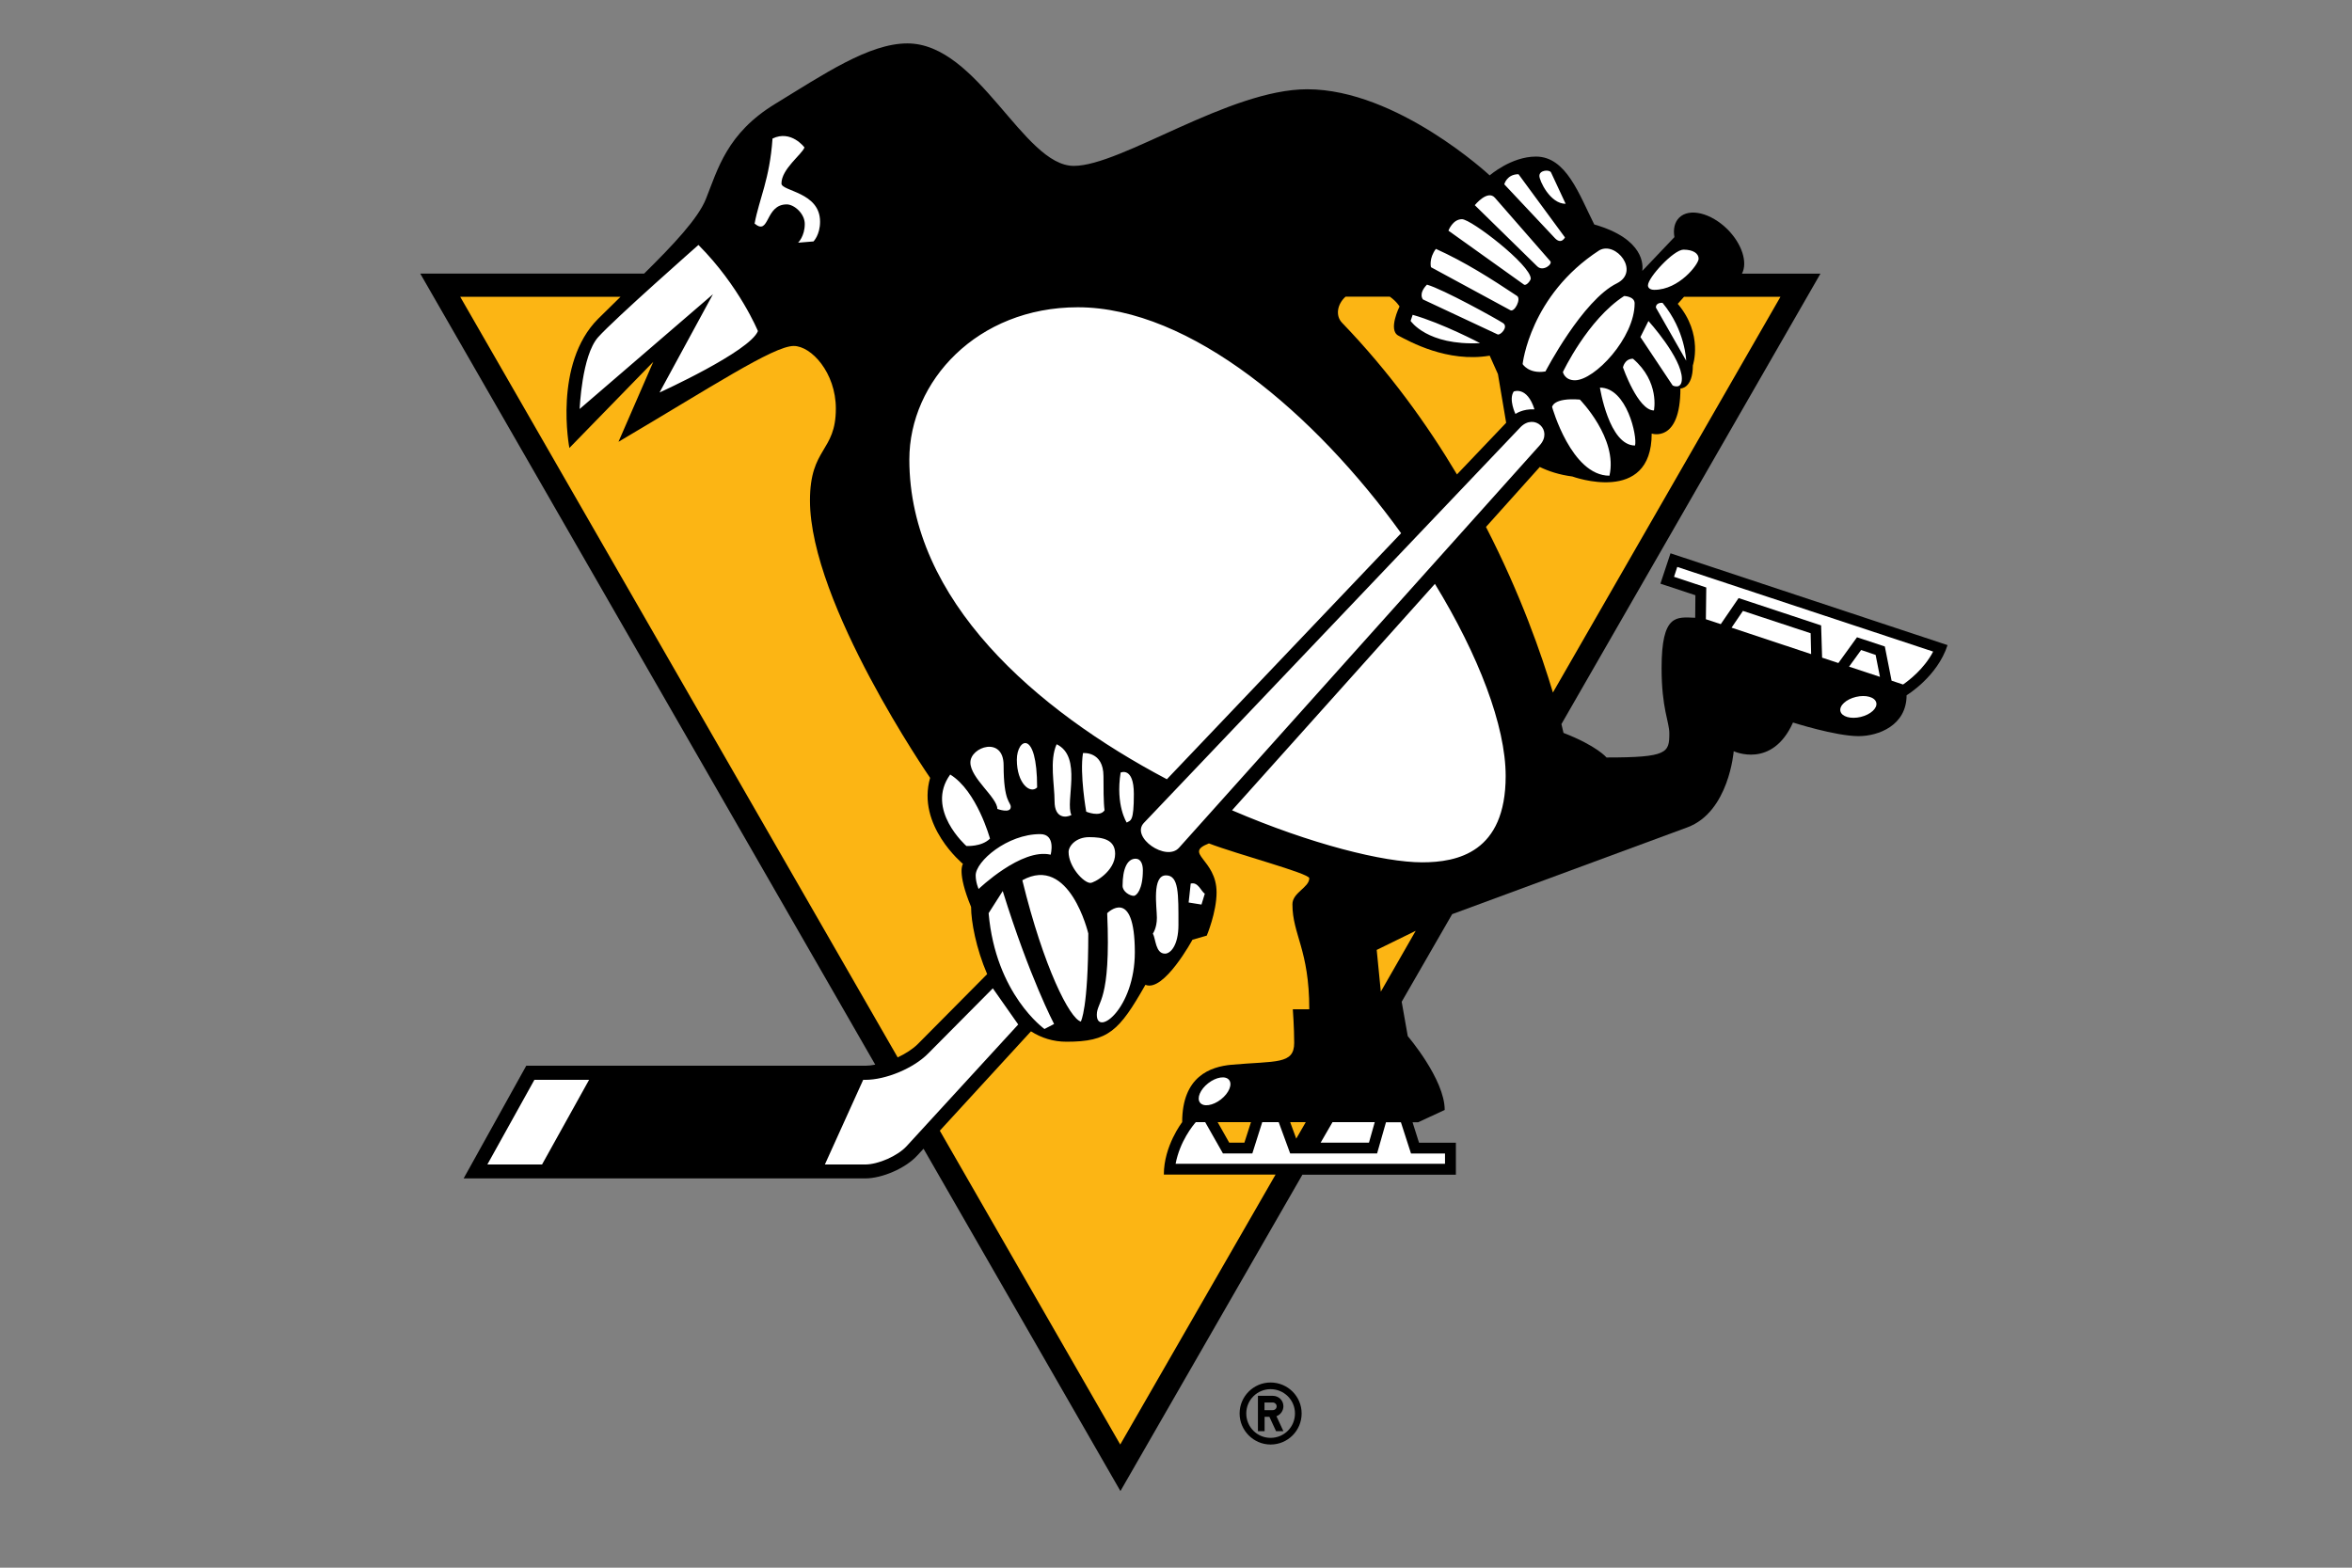 <svg viewBox="0 0 24 16" xmlns="http://www.w3.org/2000/svg"><rect x="0" y="0" width="24" height="16" fill="#808080" stroke="none"/><path d="m16.943 5.957.357.118-.002.23c-.19-.007-.343-.043-.343.513 0 .415.079.549.079.666 0 .199-.017.247-.641.247 0 0-.098-.119-.439-.251 0 0-.007-.032-.021-.09l2.643-4.597h-.801c.06-.114.001-.303-.147-.452-.17-.169-.391-.222-.494-.119-.047.047-.062.118-.048.198l-.328.345c.008-.052.026-.326-.49-.474-.155-.308-.286-.693-.595-.693-.253 0-.472.192-.472.192s-.944-.879-1.862-.879c-.798 0-1.897.782-2.382.782-.516 0-.973-1.25-1.698-1.25-.391 0-.851.313-1.347.616-.496.301-.588.67-.709.972-.08.2-.334.469-.63.761h-2.285l4.643 8.074c-.035.007-.069.011-.101.011h-3.46l-.639 1.15h4.097c.174 0 .413-.104.531-.233l.065-.07 2.009 3.494 1.857-3.229h1.566v-.326h-.376l-.066-.209h.057l.271-.126c0-.313-.377-.753-.377-.753l-.062-.351.515-.894 2.4-.886c.425-.157.473-.777.473-.777s.391.184.605-.293c0 0 .434.139.669.139.204 0 .49-.11.49-.417 0 0 .314-.189.418-.512l-2.827-.937z"/><g fill="#fcb514"><path d="m13.36 8.963c0-.049-.735-.244-1.024-.355-.266.104.078.157.078.5 0 .203-.1.441-.1.441l-.146.042s-.293.54-.48.46c-.269.473-.378.581-.805.581-.137 0-.257-.039-.363-.106l-.93 1.014 1.841 3.203 1.585-2.755h-1.14c0-.294.187-.535.187-.535 0-.468.288-.566.503-.586.454-.04.64-.001.64-.223 0-.157-.014-.343-.014-.343h.168c0-.611-.172-.761-.172-1.072 0-.12.172-.17.172-.266zm.73 1.158.356-.621-.398.195zm1.195-6.303-.084-.188c-.433.073-.82-.146-.931-.204-.11-.056.011-.298.011-.298s-.03-.052-.099-.1h-.452c-.085.076-.105.194-.036.266.48.498.866 1.033 1.173 1.548l.502-.527zm-2.058 7.803.097-.168h-.159zm3.957-8.592-.064.072c.263.311.154.628.154.628 0 .24-.127.236-.127.236 0 .559-.293.46-.293.46 0 .735-.81.438-.81.438-.133-.017-.243-.054-.332-.097l-.549.612c.356.692.568 1.307.683 1.69l2.322-4.039zm-7.275 6.227c-.148-.358-.083-.439-.083-.439s-.476-.391-.335-.878c0 0-1.226-1.777-1.226-2.831 0-.545.264-.492.264-.938 0-.366-.25-.639-.43-.639-.206 0-.848.424-1.788.978l.355-.816-.856.879s-.167-.858.294-1.319c.076-.075.152-.15.228-.224h-1.636l4.464 7.763c.082-.039.157-.087.209-.14l.704-.71c-.113-.263-.164-.536-.164-.686z"/><path d="m12.543 11.662h.155l.067-.209h-.34z"/></g><g fill="#fff"><path d="m13.597 11.453-.121.209h.493l.059-.209zm5.394-4.819-.123.17.315.104-.044-.224zm-1.206-.399-.116.171.812.27-.005-.213z"/><ellipse cx="18.966" cy="7.228" rx=".105" ry=".188" transform="matrix(-.233 -.973 .973 -.233 16.349 27.353)"/><ellipse cx="12.398" cy="11.139" rx=".188" ry=".105" transform="matrix(-.789 .615 -.615 -.789 29.026 12.302)"/><path d="m9.47 10.753c-.148.15-.43.268-.641.268h-.021l-.391.864h.41c.135 0 .334-.088.425-.188l1.138-1.241-.259-.369zm-4.497 1.132h.558l.48-.864h-.558zm9.17-.432-.091.319h-.887l-.117-.319h-.168l-.101.319h-.3l-.181-.319h-.096c-.029.033-.162.194-.206.425h2.749v-.105h-.347l-.103-.319h-.152zm3.264-5.133.152.05.182-.266.842.279.01.329.166.055.19-.263.284.094.069.349.117.039c.058-.04.215-.159.307-.336l-2.611-.864-.033.101.329.109zm-5.5 1.633 2.39-2.511c-.874-1.213-2.148-2.306-3.299-2.306-1.026 0-1.719.755-1.719 1.554 0 1.439 1.293 2.558 2.628 3.263zm.665.317c.806.347 1.549.531 1.939.531.36 0 .853-.1.853-.881 0-.512-.277-1.233-.722-1.961zm-6.469-4.828c-.167.188-.188.732-.188.732l1.36-1.171-.545 1.003s.92-.418 1.004-.627c0 0-.189-.46-.607-.879 0 0-.856.754-1.024.942zm1.871-1.569c0-.148.209-.297.235-.368 0 0-.135-.183-.326-.091-.029.417-.136.615-.183.868.156.129.104-.196.328-.196.075 0 .184.093.184.2 0 .125-.068.191-.068.191l.157-.013s.067-.067.067-.201c.001-.304-.394-.31-.394-.39zm7.543 2.485-3.844 4.04c-.14.146.229.402.359.253l3.681-4.108c.135-.151-.054-.327-.196-.185zm-4.796 4.365s.057-.21-.107-.21c-.336 0-.658.278-.658.421 0 .074.03.139.03.139s.438-.421.735-.35zm.658-.009c0-.146-.127-.17-.265-.17s-.21.093-.21.151c0 .151.154.316.222.316.038.001.253-.118.253-.297zm.209.05c-.085 0-.133.102-.133.277 0 .058.072.102.114.102.028 0 .093-.064.093-.262 0-.061-.021-.117-.074-.117zm.31.17c-.146 0-.093.325-.093.433 0 .106-.041.161-.041.161.03.054.026.205.124.205.056 0 .137-.084.137-.294 0-.316.005-.505-.127-.505zm.252.084-.021.193.131.021.034-.111c-.036-.02-.067-.124-.144-.103zm-2.062.302c.072.829.57 1.182.57 1.182l.098-.051s-.25-.475-.524-1.357zm.344-.336c.218.892.485 1.413.597 1.442 0 0 .076-.129.076-.899 0 0-.191-.809-.673-.543zm.866.336c.04.913-.106.897-.106 1.037 0 .227.388-.063.388-.639-.001-.681-.282-.398-.282-.398zm-1.602-1.415c-.258.357.165.729.165.729s.155.011.241-.075c0 0-.133-.487-.406-.654zm.618.33c0-.052-.073-.046-.073-.425 0-.301-.339-.188-.339-.028s.275.357.275.474c0 0 .137.051.137-.021zm.269-.198c0-.604-.207-.5-.207-.283 0 .242.136.353.207.283zm.199-.441c-.075.166-.021.412-.021.582 0 .176.117.17.172.14-.067-.134.115-.595-.151-.722zm.269.09c-.035.215.033.598.033.598s.139.059.187-.014c-.011-.076-.011-.247-.011-.348 0-.258-.209-.236-.209-.236zm.384.199c-.053.334.062.51.062.51.042-.024.073-.008.073-.291 0-.282-.135-.219-.135-.219zm5.065-4.994c.238-.121-.011-.433-.181-.336-.707.459-.782 1.161-.782 1.161s.063.103.233.075c0 0 .378-.728.73-.9zm-.552.906s.017.084.123.084c.201 0 .609-.433.609-.785 0-.072-.107-.075-.107-.075-.373.241-.625.776-.625.776zm.933-.839c.253 0 .452-.262.452-.317s-.056-.093-.155-.093-.362.284-.362.364c-.001.017.012.046.065.046zm-1.417 1.267s.073-.054.194-.047c-.076-.241-.212-.182-.212-.182-.054.081.018.229.018.229zm.959.63c.088-.381-.302-.777-.302-.777-.275-.021-.283.076-.283.076s.196.701.585.701zm-.097-.899s.092.591.358.591c.025-.091-.083-.591-.358-.591zm.235-.206s.153.439.316.439c0 0 .062-.292-.214-.528-.086 0-.102.089-.102.089zm.601.115c0-.213-.341-.589-.341-.589l-.082.164.329.494c0 .001.094.047.094-.069zm-.265-.726.309.542s-.008-.309-.241-.59c0 0-.068-.008-.068.048zm-1.794.363s-.385-.203-.688-.289l-.021.062c.001.001.168.254.709.227zm.179-.089c.028.012.114-.077.055-.116-.071-.046-.611-.345-.776-.392-.092.094-.041.151-.041.151zm.13-.247c.043.023.113-.116.068-.146-.268-.178-.531-.346-.828-.48-.074.099-.05.187-.05.187zm.208-.322c0-.139-.607-.607-.702-.607s-.138.117-.138.117l.77.55c.025.018.07-.044.07-.06zm.198-.18-.564-.646c-.075-.085-.205.076-.205.076l.638.625c.059.057.162-.025.131-.055zm.151-.241-.474-.645c-.12 0-.145.103-.145.103l.516.549c.066.07.103-.007.103-.007zm.007-.343-.149-.32c-.015-.031-.119-.026-.119.035-.001.046.108.285.268.285z"/></g><path d="m13.282 14.426c0-.175-.142-.316-.317-.316-.174 0-.316.142-.316.316s.143.317.316.317c.176 0 .317-.142.317-.317zm-.565 0c0-.137.111-.248.248-.248.138 0 .249.111.249.248 0 .139-.111.249-.249.249-.137 0-.248-.111-.248-.249z"/><path d="m13.096 14.607-.071-.153c.041-.015.071-.055.071-.102 0-.06-.049-.106-.108-.106h-.152v.361h.068v-.147h.049l.068.147zm-.109-.215h-.084v-.078h.084c.022 0 .04.018.04.039 0 .022-.017.039-.04.039z"/></svg>